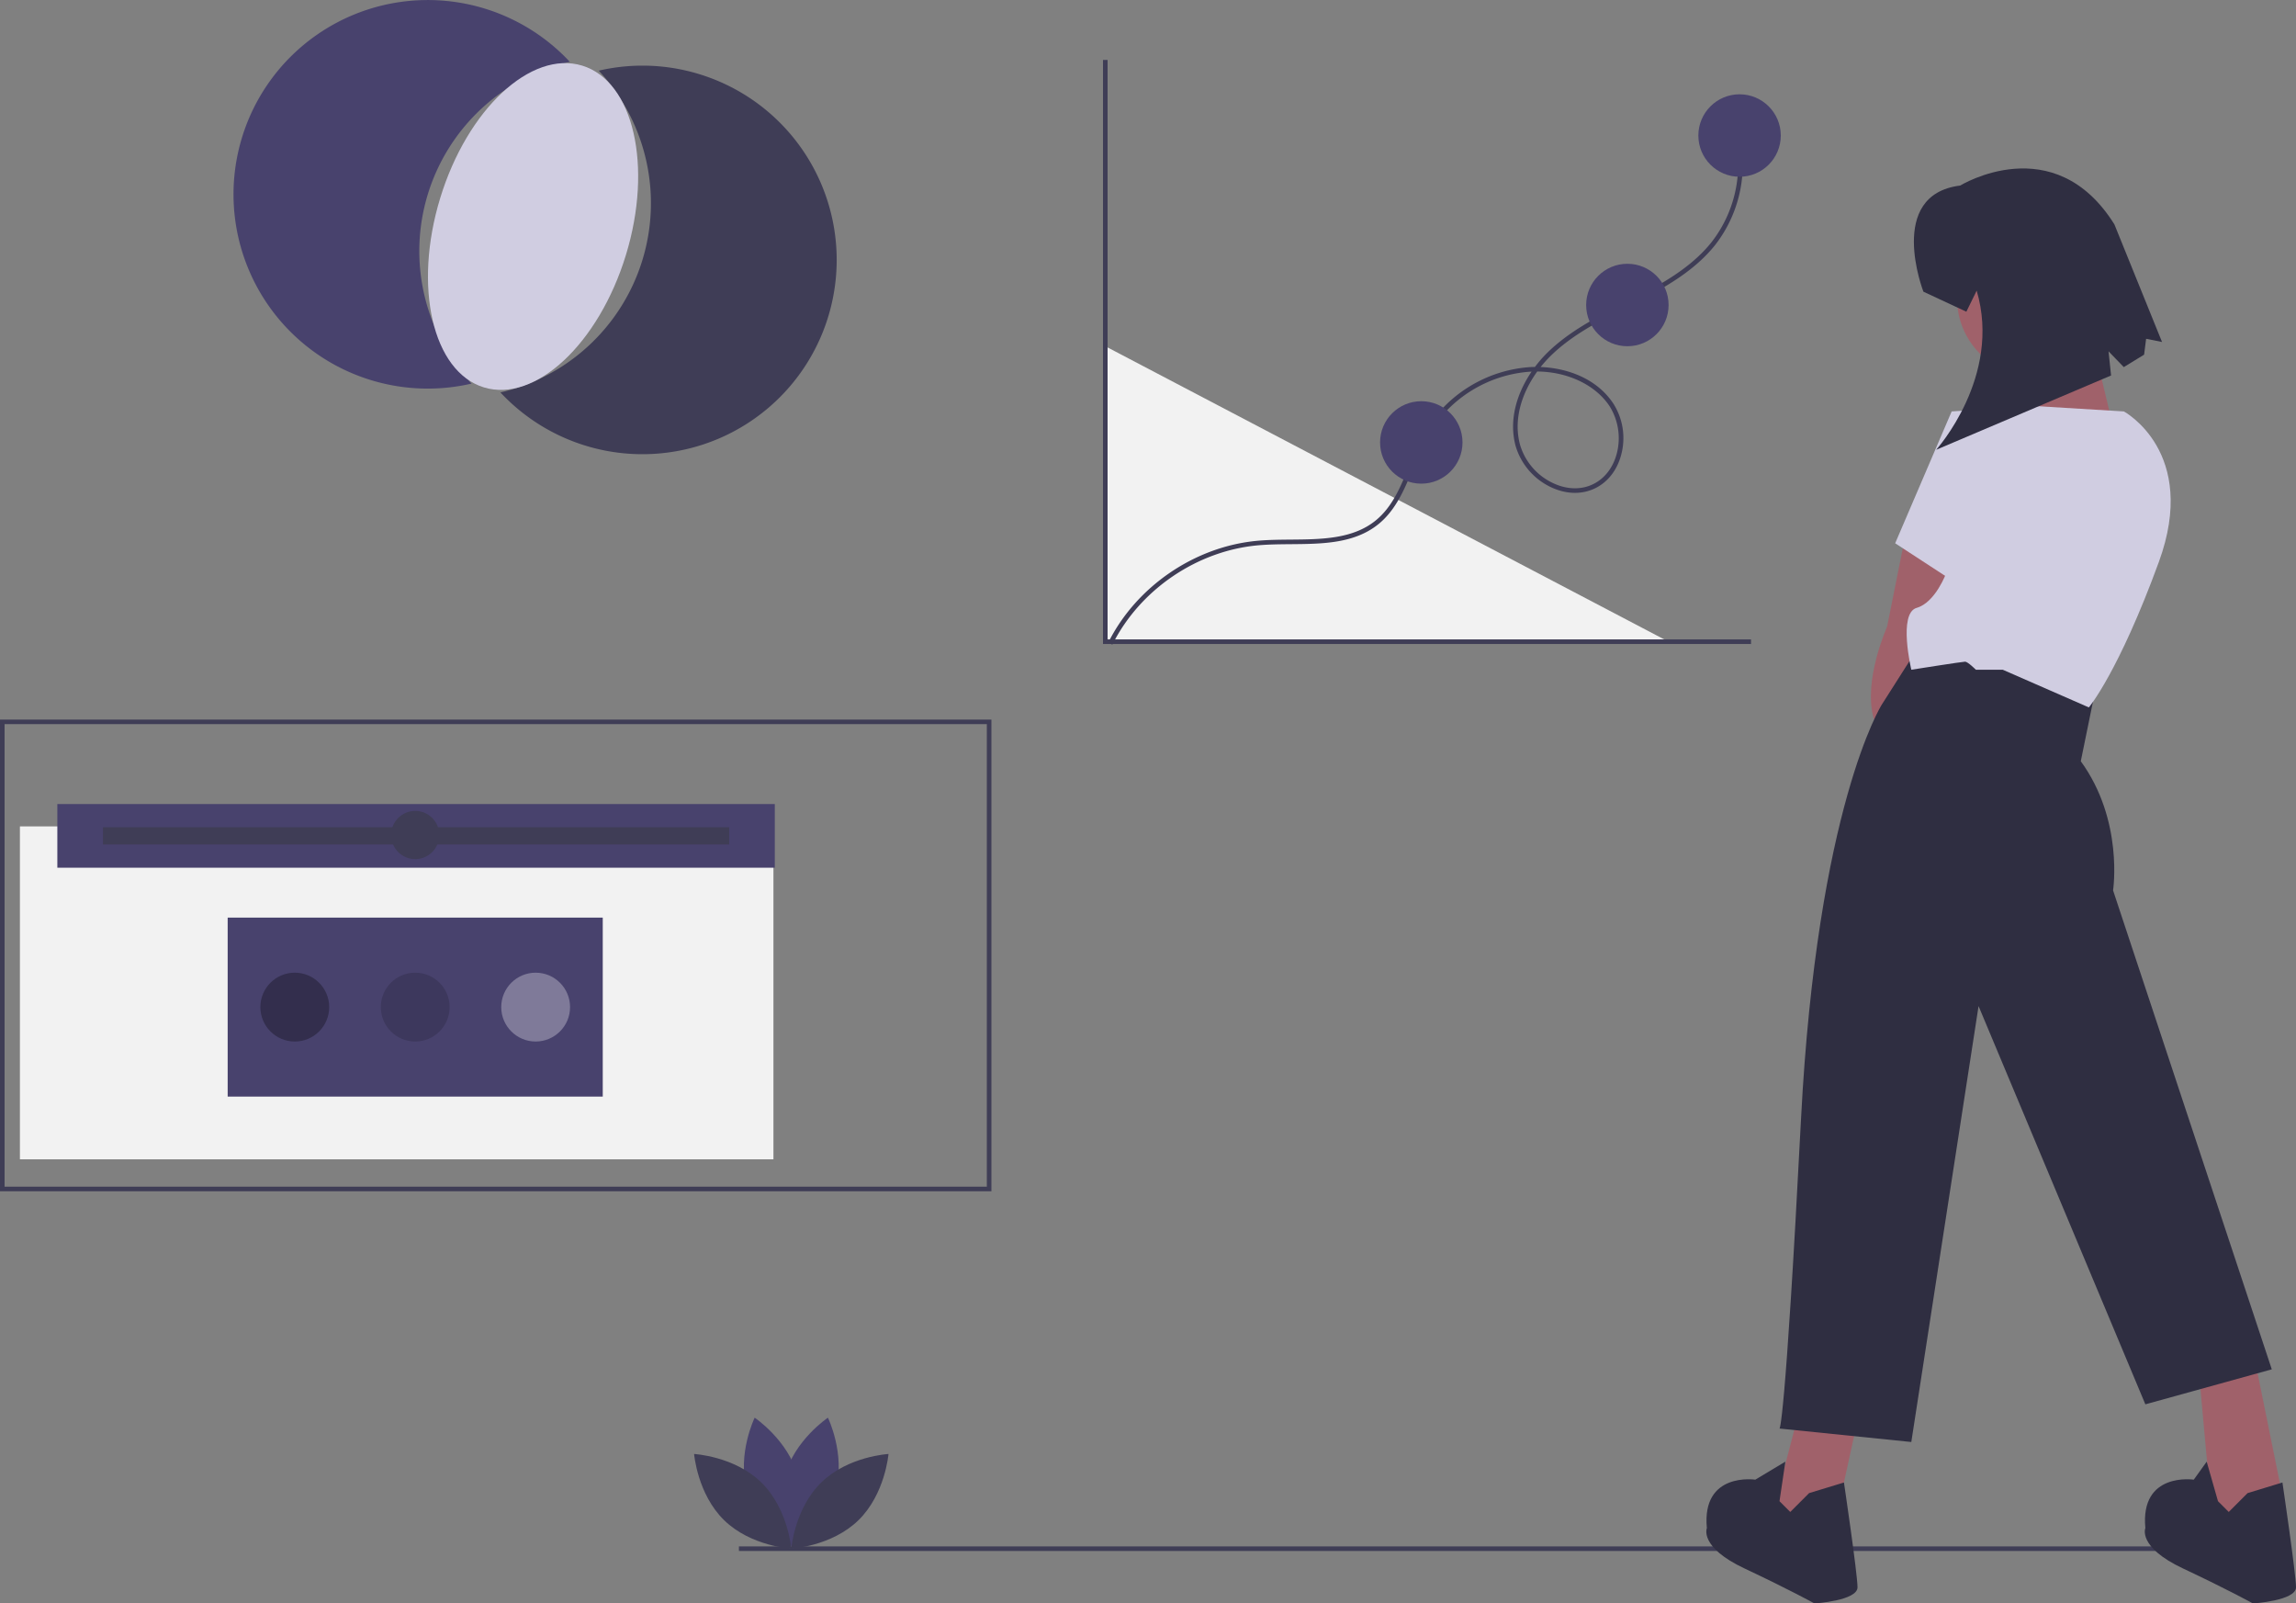 <svg id="e964fae6-99d5-4ba3-9654-9b5776c78265" data-name="Layer 1" xmlns="http://www.w3.org/2000/svg" width="1002.698" height="700.077" viewBox="0 0 1002.698 700.077"><rect x="0" y="0" width="1002.698" height="700.077" fill="#808080" stroke="none"/><title>design_data</title><polyline points="482.698 151.17 482.698 280.17 728.698 280.17" fill="#f2f2f2"/><polygon points="764.698 281.17 481.698 281.17 481.698 26.17 483.698 26.17 483.698 279.17 764.698 279.17 764.698 281.17" fill="#3f3d56"/><path d="M584.436,381.421l-1.789-.895c12.301-24.612,37.958-42.07,65.366-44.477,4.729-.416,9.683-.457,14.474-.496,13.24-.11,26.931-.223,36.913-8.319,7.39-5.993,10.962-14.807,14.744-24.139a119.558,119.558,0,0,1,6.484-14.19,58.173,58.173,0,0,1,46.121-28.658c.73-.042,1.476-.068,2.231-.077a54.781,54.781,0,0,1,5.297-6.086c9.691-9.584,22.101-15.867,34.102-21.943l2.841-1.44c12.699-6.461,25.851-13.709,34.831-24.936a55.148,55.148,0,0,0,8.82-51.509l1.889-.658a57.192,57.192,0,0,1-9.146,53.416c-9.23,11.539-22.592,18.909-35.487,25.469l-2.844,1.442c-11.863,6.006-24.131,12.217-33.599,21.581a52.813,52.813,0,0,0-4.208,4.7c11.302.444,24.449,4.806,31.837,16.106a28.053,28.053,0,0,1,3.282,22.41c-1.782,6.559-5.752,11.656-11.179,14.353-5.729,2.847-12.501,2.765-19.067-.233A28.939,28.939,0,0,1,760.471,294.417c-3.023-11.688.958-23.254,7.052-32.206q-.328.014-.658.034a56.126,56.126,0,0,0-44.498,27.649,118.05,118.05,0,0,0-6.368,13.953c-3.712,9.156-7.549,18.624-15.339,24.941-10.525,8.537-24.572,8.653-38.156,8.766-4.752.04-9.666.08-14.314.488C621.456,340.389,596.433,357.417,584.436,381.421ZM769.992,262.166c-6.272,8.693-10.576,20.188-7.586,31.75a26.9,26.9,0,0,0,14.773,17.107c6.007,2.742,12.168,2.835,17.346.262,4.908-2.439,8.509-7.086,10.14-13.086a26.387,26.387,0,0,0-3.026-20.791C795.537,268.074,783.344,262.277,769.992,262.166Z" transform="translate(-98.651 -99.962)" fill="#3f3d56"/><circle cx="620.698" cy="193.17" r="18" fill="#48426d"/><path d="M531.619,620.084H98.651V414.132H531.619Zm-430.968-2H529.619V416.132H100.651Z" transform="translate(-98.651 -99.962)" fill="#3f3d56"/><rect x="322.698" y="675.17" width="665" height="2" fill="#3f3d56"/><path d="M931,332.46l-8.224,41.119s-10.573,23.496-5.874,39.944l3.524,7.049,22.322-19.972,8.224-55.217Z" transform="translate(-98.651 -99.962)" fill="#a0616a"/><polygon points="786.531 613.14 773.608 662.482 788.881 669.531 802.978 657.783 811.202 620.189 786.531 613.14" fill="#a0616a"/><polygon points="959.817 593.755 966.278 664.832 999.173 664.832 983.313 586.706 959.817 593.755" fill="#a0616a"/><path d="M1007.363,432.32l6.656-32.541-77.145-17.976-16.447,25.846S892.231,452.292,885.182,588.571,875.783,723.675,875.783,723.675l57.566,5.874,29.37-190.321L1035.559,713.102,1090.775,697.829,1021.461,488.711S1026.16,458.166,1007.363,432.32Z" transform="translate(-98.651 -99.962)" fill="#2f2e41"/><path d="M888.706,751.871l-8.224,8.224-4.699-4.699,2.565-17.263-13.139,7.865s-23.496-3.524-21.147,21.147c0,0-3.524,8.224,16.447,17.622s30.545,15.273,30.545,15.273,18.797-1.175,18.797-7.049-5.923-45.761-5.923-45.761Z" transform="translate(-98.651 -99.962)" fill="#2f2e41"/><path d="M1080.202,751.871l-8.224,8.224-4.699-4.699-4.93-17.263-5.643,7.865s-23.496-3.524-21.147,21.147c0,0-3.524,8.224,16.447,17.622s30.545,15.273,30.545,15.273,18.797-1.175,18.797-7.049-5.923-45.761-5.923-45.761Z" transform="translate(-98.651 -99.962)" fill="#2f2e41"/><circle cx="888.74" cy="130.289" r="34.07" fill="#a0616a"/><polygon points="878.167 156.135 880.516 196.079 925.16 196.079 912.237 142.037 878.167 156.135" fill="#a0616a"/><path d="M950.972,279.593l36.419-2.35,38.769,2.35s32.895,17.622,15.273,65.79-30.545,63.44-30.545,63.44L973.294,392.376h-11.748s-3.524-3.524-4.699-3.524-23.496,3.524-23.496,3.524-5.874-24.671,2.35-27.021,12.923-15.273,12.923-15.273Z" transform="translate(-98.651 -99.962)" fill="#d0cde1"/><polygon points="859.37 183.156 852.321 179.631 827.65 237.198 854.67 254.82 859.37 183.156" fill="#d0cde1"/><path d="M938.636,227.314s-16.447-42.294,16.067-46.341c0,0,40.996-25.183,67.345,16.97l20.794,51.327-6.947-1.381-.882,6.916-8.864,5.438-6.667-6.89,1.103,10.548-76.377,32.436s28.795-31.887,17.687-69.482l-4.509,9.203Z" transform="translate(-98.651 -99.962)" fill="#2f2e41"/><path d="M463.651,750.543c-4.272,15.79-18.903,25.57-18.903,25.57s-7.706-15.822-3.434-31.612,18.903-25.57,18.903-25.57S467.922,734.753,463.651,750.543Z" transform="translate(-98.651 -99.962)" fill="#48426d"/><path d="M424.791,750.543c4.272,15.79,18.903,25.57,18.903,25.57s7.706-15.822,3.434-31.612-18.903-25.57-18.903-25.57S420.519,734.753,424.791,750.543Z" transform="translate(-98.651 -99.962)" fill="#48426d"/><path d="M431.068,747.15c11.721,11.41,13.153,28.951,13.153,28.951s-17.572-.959-29.294-12.37S401.774,734.78,401.774,734.78,419.346,735.739,431.068,747.15Z" transform="translate(-98.651 -99.962)" fill="#3f3d56"/><path d="M457.374,747.15c-11.721,11.41-13.153,28.951-13.153,28.951s17.572-.959,29.294-12.37S486.668,734.78,486.668,734.78,469.095,735.739,457.374,747.15Z" transform="translate(-98.651 -99.962)" fill="#3f3d56"/><path d="M285.477,184.811a84.771,84.771,0,0,1,62.025-57.852,84.827,84.827,0,1,0-42.924,140.489A84.771,84.771,0,0,1,285.477,184.811Z" transform="translate(-98.651 -99.962)" fill="#48426d"/><path d="M404.007,132.328a84.402,84.402,0,0,0-43.887-1.513,84.806,84.806,0,0,1-42.924,140.489,84.822,84.822,0,1,0,86.811-138.976Z" transform="translate(-98.651 -99.962)" fill="#3f3d56"/><ellipse cx="331.447" cy="198.857" rx="73.45" ry="42.413" transform="translate(-54.23 357.772) rotate(-73.01)" fill="#d0cde1"/><circle cx="759.698" cy="59.17" r="18" fill="#48426d"/><circle cx="710.698" cy="133.17" r="18" fill="#48426d"/><rect x="8.698" y="360.815" width="329.074" height="145.355" fill="#f2f2f2"/><rect x="25.044" y="351.047" width="313.324" height="27.801" fill="#48426d"/><rect x="44.955" y="361.191" width="273.501" height="7.514" fill="#3f3d56"/><circle cx="181.33" cy="364.572" r="10.519" fill="#3f3d56"/><rect x="99.43" y="400.638" width="163.8" height="78.143" fill="#48426d"/><circle cx="181.33" cy="439.709" r="15.028" opacity="0.15"/><circle cx="233.926" cy="439.709" r="15.028" fill="#fff" opacity="0.3"/><circle cx="128.734" cy="439.709" r="15.028" opacity="0.3"/></svg>